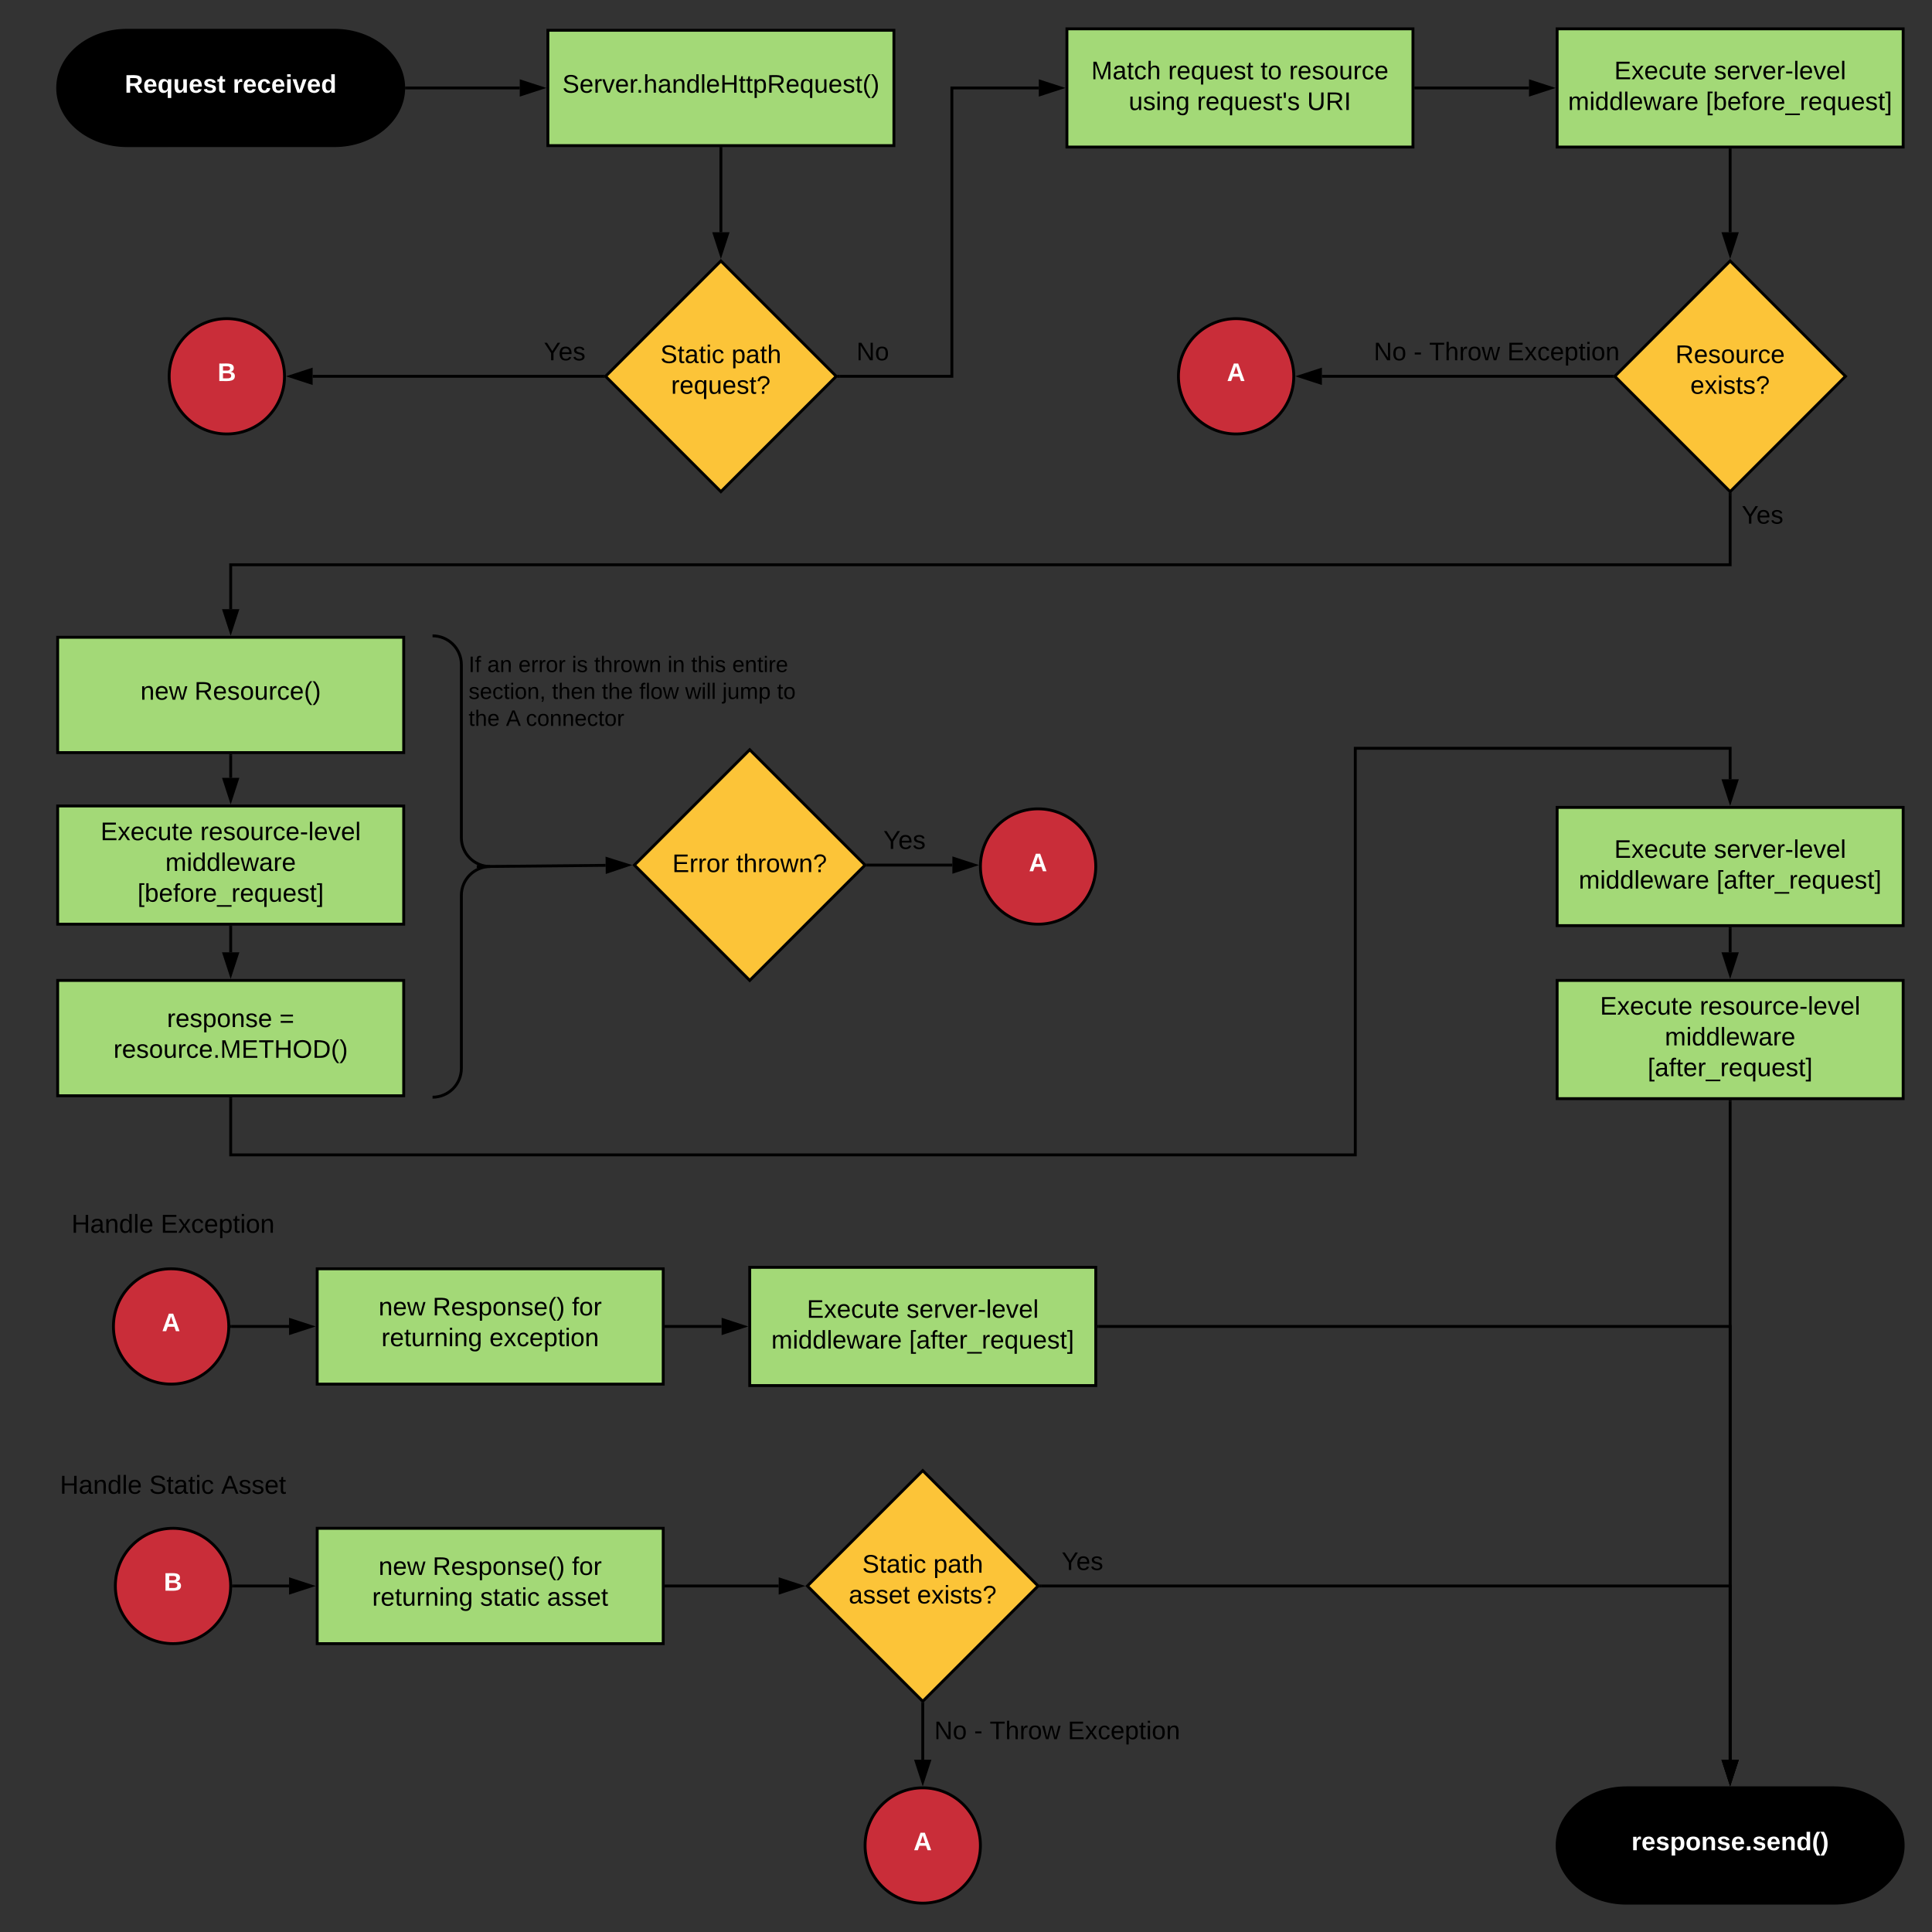 <svg xmlns="http://www.w3.org/2000/svg" xmlns:xlink="http://www.w3.org/1999/xlink" xmlns:lucid="lucid" width="1340" height="1340"><rect width="100%" height="100%" fill="#333333" stroke="none"/><g transform="translate(0 -19)" lucid:page-tab-id="0_0"><path d="M158.67 939c0 22.1-17.9 40-40 40s-40-17.9-40-40 17.9-40 40-40 40 17.9 40 40z" stroke="#000" stroke-width="2" fill="#c92d39"/><use xlink:href="#a" transform="matrix(1,0,0,1,83.667,904) translate(28.605 38.285)"/><path d="M220 899h240v80H220z" stroke="#000" stroke-width="2" fill="#a3d977"/><use xlink:href="#b" transform="matrix(1,0,0,1,225,904) translate(37.593 27.347)"/><use xlink:href="#c" transform="matrix(1,0,0,1,225,904) translate(75.074 27.347)"/><use xlink:href="#d" transform="matrix(1,0,0,1,225,904) translate(171.716 27.347)"/><use xlink:href="#e" transform="matrix(1,0,0,1,225,904) translate(39.543 48.681)"/><use xlink:href="#f" transform="matrix(1,0,0,1,225,904) translate(114.457 48.681)"/><path d="M520 898h240v82H520z" stroke="#000" stroke-width="2" fill="#a3d977"/><use xlink:href="#g" transform="matrix(1,0,0,1,525,903) translate(34.63 29.972)"/><use xlink:href="#h" transform="matrix(1,0,0,1,525,903) translate(103.765 29.972)"/><use xlink:href="#i" transform="matrix(1,0,0,1,525,903) translate(9.988 51.306)"/><use xlink:href="#j" transform="matrix(1,0,0,1,525,903) translate(105.543 51.306)"/><path d="M1272 1259c26.5 0 48 17.9 48 40s-21.5 40-48 40h-144c-26.5 0-48-17.9-48-40s21.5-40 48-40z" stroke="#000" stroke-width="2"/><use xlink:href="#k" transform="matrix(1,0,0,1,1085,1264) translate(46.531 38.285)"/><path d="M232 40c26.5 0 48 17.9 48 40s-21.5 40-48 40H88c-26.5 0-48-17.9-48-40s21.5-40 48-40z" stroke="#000" stroke-width="2"/><use xlink:href="#l" transform="matrix(1,0,0,1,45,45) translate(41.543 38.285)"/><use xlink:href="#m" transform="matrix(1,0,0,1,45,45) translate(116.407 38.285)"/><path d="M380 40h240v80H380z" stroke="#000" stroke-width="2" fill="#a3d977"/><use xlink:href="#n" transform="matrix(1,0,0,1,385,45) translate(5.049 38.285)"/><path d="M500 200l80 80-80 80-80-80z" stroke="#000" stroke-width="2" fill="#fcc438"/><use xlink:href="#o" transform="matrix(1,0,0,1,425,205) translate(33.054 65.785)"/><use xlink:href="#p" transform="matrix(1,0,0,1,425,205) translate(82.388 65.785)"/><use xlink:href="#q" transform="matrix(1,0,0,1,425,205) translate(40.462 87.118)"/><path d="M160 1119c0 22.1-17.9 40-40 40s-40-17.9-40-40 17.9-40 40-40 40 17.9 40 40z" stroke="#000" stroke-width="2" fill="#c92d39"/><use xlink:href="#r" transform="matrix(1,0,0,1,85,1084) translate(28.605 38.285)"/><path d="M220 1079h240v80H220z" stroke="#000" stroke-width="2" fill="#a3d977"/><use xlink:href="#b" transform="matrix(1,0,0,1,225,1084) translate(37.593 27.347)"/><use xlink:href="#c" transform="matrix(1,0,0,1,225,1084) translate(75.074 27.347)"/><use xlink:href="#d" transform="matrix(1,0,0,1,225,1084) translate(171.716 27.347)"/><use xlink:href="#e" transform="matrix(1,0,0,1,225,1084) translate(33.123 48.681)"/><use xlink:href="#s" transform="matrix(1,0,0,1,225,1084) translate(108.037 48.681)"/><use xlink:href="#t" transform="matrix(1,0,0,1,225,1084) translate(154.407 48.681)"/><path d="M197.33 280c0 22.1-17.9 40-40 40s-40-17.9-40-40 17.9-40 40-40 40 17.9 40 40z" stroke="#000" stroke-width="2" fill="#c92d39"/><use xlink:href="#r" transform="matrix(1,0,0,1,122.333,245) translate(28.605 38.285)"/><path d="M640 1039l80 80-80 80-80-80z" stroke="#000" stroke-width="2" fill="#fcc438"/><use xlink:href="#o" transform="matrix(1,0,0,1,565,1044) translate(33.054 65.785)"/><use xlink:href="#p" transform="matrix(1,0,0,1,565,1044) translate(82.388 65.785)"/><use xlink:href="#u" transform="matrix(1,0,0,1,565,1044) translate(23.672 87.118)"/><use xlink:href="#v" transform="matrix(1,0,0,1,565,1044) translate(71.079 87.118)"/><path d="M162 1119h38.5" stroke="#000" stroke-width="2" fill="none"/><path d="M162.03 1120h-1.1l.07-1-.03-1h1.06z"/><path d="M215.76 1119l-14.26 4.64v-9.28z" stroke="#000" stroke-width="2"/><path d="M462 1119h78.08" stroke="#000" stroke-width="2" fill="none"/><path d="M462.03 1120H461v-2h1.03z"/><path d="M555.35 1119l-14.27 4.64v-9.28z" stroke="#000" stroke-width="2"/><path d="M160.67 939h39.83" stroke="#000" stroke-width="2" fill="none"/><path d="M160.7 940h-1.1l.07-1-.04-1h1.06z"/><path d="M215.76 939l-14.26 4.64v-9.28z" stroke="#000" stroke-width="2"/><path d="M462 939h38.5" stroke="#000" stroke-width="2" fill="none"/><path d="M462.03 940H461v-2h1.03z"/><path d="M515.76 939l-14.26 4.64v-9.28z" stroke="#000" stroke-width="2"/><path d="M417.6 280H216.83" stroke="#000" stroke-width="2" fill="none"/><path d="M418.6 280l1 1h-2.04v-2h2.03z"/><path d="M201.57 280l14.27-4.64v9.28z" stroke="#000" stroke-width="2"/><use xlink:href="#w" transform="matrix(1,0,0,1,377.18,254.667) translate(0 14.222)"/><path d="M500 122v58.08" stroke="#000" stroke-width="2" fill="none"/><path d="M501 122.03h-2V121h2z"/><path d="M500 195.35l-4.64-14.27h9.28z" stroke="#000" stroke-width="2"/><path d="M282 80h78.5" stroke="#000" stroke-width="2" fill="none"/><path d="M282.03 81h-1.08l.05-.98v-.33l-.04-.7h1.07z"/><path d="M375.76 80l-14.26 4.64v-9.28z" stroke="#000" stroke-width="2"/><path d="M680 1299c0 22.1-17.9 40-40 40s-40-17.9-40-40 17.9-40 40-40 40 17.9 40 40z" stroke="#000" stroke-width="2" fill="#c92d39"/><use xlink:href="#a" transform="matrix(1,0,0,1,605,1264) translate(28.605 38.285)"/><path d="M640 1201.4v38.1" stroke="#000" stroke-width="2" fill="none"/><path d="M641 1201.44h-2v-2.03l1 1 1-1z"/><path d="M640 1254.76l-4.64-14.26h9.28z" stroke="#000" stroke-width="2"/><use xlink:href="#x" transform="matrix(1,0,0,1,648,1211.037) translate(0 14.222)"/><use xlink:href="#y" transform="matrix(1,0,0,1,648,1211.037) translate(27.605 14.222)"/><use xlink:href="#z" transform="matrix(1,0,0,1,648,1211.037) translate(38.42 14.222)"/><use xlink:href="#A" transform="matrix(1,0,0,1,648,1211.037) translate(92.593 14.222)"/><path d="M740 39h240v82H740z" stroke="#000" stroke-width="2" fill="#a3d977"/><use xlink:href="#B" transform="matrix(1,0,0,1,745,44) translate(11.889 29.972)"/><use xlink:href="#C" transform="matrix(1,0,0,1,745,44) translate(65.173 29.972)"/><use xlink:href="#D" transform="matrix(1,0,0,1,745,44) translate(129.321 29.972)"/><use xlink:href="#E" transform="matrix(1,0,0,1,745,44) translate(149.074 29.972)"/><use xlink:href="#F" transform="matrix(1,0,0,1,745,44) translate(37.864 51.306)"/><use xlink:href="#G" transform="matrix(1,0,0,1,745,44) translate(85.222 51.306)"/><use xlink:href="#H" transform="matrix(1,0,0,1,745,44) translate(161.617 51.306)"/><path d="M582.4 280h77.8V80h60.3" stroke="#000" stroke-width="2" fill="none"/><path d="M582.44 281h-2.03l1-1-1-1h2.04z"/><path d="M735.76 80l-14.26 4.64v-9.28z" stroke="#000" stroke-width="2"/><use xlink:href="#I" transform="matrix(1,0,0,1,594.041,254.667) translate(0 14.222)"/><path d="M1080 39h240v82h-240z" stroke="#000" stroke-width="2" fill="#a3d977"/><use xlink:href="#g" transform="matrix(1,0,0,1,1085,44) translate(34.63 29.972)"/><use xlink:href="#h" transform="matrix(1,0,0,1,1085,44) translate(103.765 29.972)"/><use xlink:href="#i" transform="matrix(1,0,0,1,1085,44) translate(2.58 51.306)"/><use xlink:href="#J" transform="matrix(1,0,0,1,1085,44) translate(98.136 51.306)"/><path d="M982 80h78.5" stroke="#000" stroke-width="2" fill="none"/><path d="M982.03 81H981v-2h1.03z"/><path d="M1075.76 80l-14.26 4.64v-9.28z" stroke="#000" stroke-width="2"/><path d="M1200 200l80 80-80 80-80-80z" stroke="#000" stroke-width="2" fill="#fcc438"/><use xlink:href="#K" transform="matrix(1,0,0,1,1125,205) translate(37.03 65.785)"/><use xlink:href="#v" transform="matrix(1,0,0,1,1125,205) translate(47.375 87.118)"/><path d="M1200 123v57.08" stroke="#000" stroke-width="2" fill="none"/><path d="M1201 123.03h-2V122h2z"/><path d="M1200 195.35l-4.64-14.27h9.28z" stroke="#000" stroke-width="2"/><path d="M897.33 280c0 22.1-17.9 40-40 40s-40-17.9-40-40 17.9-40 40-40 40 17.9 40 40z" stroke="#000" stroke-width="2" fill="#c92d39"/><use xlink:href="#a" transform="matrix(1,0,0,1,822.333,245) translate(28.605 38.285)"/><path d="M1117.6 280H916.83" stroke="#000" stroke-width="2" fill="none"/><path d="M1118.6 280l1 1h-2.04v-2h2.03z"/><path d="M901.57 280l14.27-4.64v9.28z" stroke="#000" stroke-width="2"/><use xlink:href="#x" transform="matrix(1,0,0,1,952.838,254.667) translate(0 14.222)"/><use xlink:href="#y" transform="matrix(1,0,0,1,952.838,254.667) translate(27.605 14.222)"/><use xlink:href="#z" transform="matrix(1,0,0,1,952.838,254.667) translate(38.42 14.222)"/><use xlink:href="#A" transform="matrix(1,0,0,1,952.838,254.667) translate(92.593 14.222)"/><path d="M40 461h240v80H40z" stroke="#000" stroke-width="2" fill="#a3d977"/><use xlink:href="#b" transform="matrix(1,0,0,1,45,466) translate(52.407 38.285)"/><use xlink:href="#L" transform="matrix(1,0,0,1,45,466) translate(89.889 38.285)"/><path d="M1200 362.4v48.3H160v30.8" stroke="#000" stroke-width="2" fill="none"/><path d="M1201 362.44h-2v-2.03l1 1 1-1z"/><path d="M160 456.76l-4.64-14.26h9.28z" stroke="#000" stroke-width="2"/><use xlink:href="#w" transform="matrix(1,0,0,1,1208,367.959) translate(0 14.222)"/><path d="M40 578h240v82H40z" stroke="#000" stroke-width="2" fill="#a3d977"/><use xlink:href="#g" transform="matrix(1,0,0,1,45,583) translate(24.753 18.722)"/><use xlink:href="#M" transform="matrix(1,0,0,1,45,583) translate(93.889 18.722)"/><use xlink:href="#N" transform="matrix(1,0,0,1,45,583) translate(69.691 40.056)"/><use xlink:href="#O" transform="matrix(1,0,0,1,45,583) translate(50.358 61.389)"/><path d="M160 543v15.5" stroke="#000" stroke-width="2" fill="none"/><path d="M161 543.03h-2V542h2z"/><path d="M160 573.76l-4.64-14.26h9.28z" stroke="#000" stroke-width="2"/><path d="M40 699h240v80H40z" stroke="#000" stroke-width="2" fill="#a3d977"/><use xlink:href="#P" transform="matrix(1,0,0,1,45,704) translate(70.827 27.347)"/><use xlink:href="#Q" transform="matrix(1,0,0,1,45,704) translate(148.802 27.347)"/><use xlink:href="#R" transform="matrix(1,0,0,1,45,704) translate(33.716 48.681)"/><path d="M160 662v17.5" stroke="#000" stroke-width="2" fill="none"/><path d="M161 662.03h-2V661h2z"/><path d="M160 694.76l-4.64-14.26h9.28z" stroke="#000" stroke-width="2"/><path d="M300 460h80v320h-80z" fill="none"/><path d="M300 780c11.05 0 20-8.95 20-20V640c0-11.05 8.95-20 20-20-11.05 0-20-8.95-20-20V480c0-11.05-8.95-20-20-20" stroke="#000" stroke-width="2" fill="none"/><path d="M1080 579h240v82h-240z" stroke="#000" stroke-width="2" fill="#a3d977"/><g><use xlink:href="#g" transform="matrix(1,0,0,1,1085,584) translate(34.63 29.972)"/><use xlink:href="#h" transform="matrix(1,0,0,1,1085,584) translate(103.765 29.972)"/><use xlink:href="#i" transform="matrix(1,0,0,1,1085,584) translate(9.988 51.306)"/><use xlink:href="#j" transform="matrix(1,0,0,1,1085,584) translate(105.543 51.306)"/></g><path d="M1080 699h240v82h-240z" stroke="#000" stroke-width="2" fill="#a3d977"/><g><use xlink:href="#g" transform="matrix(1,0,0,1,1085,704) translate(24.753 18.722)"/><use xlink:href="#M" transform="matrix(1,0,0,1,1085,704) translate(93.889 18.722)"/><use xlink:href="#N" transform="matrix(1,0,0,1,1085,704) translate(69.691 40.056)"/><use xlink:href="#S" transform="matrix(1,0,0,1,1085,704) translate(57.765 61.389)"/></g><path d="M1200 783v456.5" stroke="#000" stroke-width="2" fill="none"/><path d="M1201 783.03h-2V782h2z"/><path d="M1200 1254.76l-4.64-14.26h9.28z" stroke="#000" stroke-width="2"/><path d="M762 939h438v300.5" stroke="#000" stroke-width="2" fill="none"/><path d="M762.03 940H761v-2h1.03z"/><path d="M1200 1254.76l-4.64-14.26h9.28z" stroke="#000" stroke-width="2"/><path d="M722.4 1119H1200v120.5" stroke="#000" stroke-width="2" fill="none"/><path d="M722.44 1120h-2.03l1-1-1-1h2.04z"/><path d="M1200 1254.76l-4.64-14.26h9.28z" stroke="#000" stroke-width="2"/><g><use xlink:href="#w" transform="matrix(1,0,0,1,736.282,1093.667) translate(0 14.222)"/></g><path d="M160 781v39h780V538h260v21.5" stroke="#000" stroke-width="2" fill="none"/><path d="M161 781.03h-2V780h2z"/><path d="M1200 574.76l-4.64-14.26h9.28z" stroke="#000" stroke-width="2"/><path d="M520 539l80 80-80 80-80-80z" stroke="#000" stroke-width="2" fill="#fcc438"/><g><use xlink:href="#T" transform="matrix(1,0,0,1,445,544) translate(21.301 79.847)"/><use xlink:href="#U" transform="matrix(1,0,0,1,445,544) translate(65.598 79.847)"/></g><path d="M334.67 620l85.4-.82M334.7 620l-4.03.03" stroke="#000" stroke-width="2" fill="none"/><path d="M435.35 619.03l-14.22 4.77-.1-9.27z" stroke="#000" stroke-width="2"/><path d="M760 620c0 22.1-17.9 40-40 40s-40-17.9-40-40 17.9-40 40-40 40 17.9 40 40z" stroke="#000" stroke-width="2" fill="#c92d39"/><g><use xlink:href="#a" transform="matrix(1,0,0,1,685,585) translate(28.605 38.285)"/></g><path d="M602.4 619h58.16" stroke="#000" stroke-width="2" fill="none"/><path d="M602.44 620h-2.03l1-1-1-1h2.04z"/><path d="M675.82 619l-14.26 4.64v-9.28z" stroke="#000" stroke-width="2"/><g><use xlink:href="#V" transform="matrix(1,0,0,1,612.671,593.4) translate(0 14.4)"/></g><path d="M320 463.6h240v74.8H320z" stroke="#000" stroke-opacity="0" stroke-width="2" fill="#fff" fill-opacity="0"/><g><use xlink:href="#W" transform="matrix(1,0,0,1,325,468.6) translate(0 16.507)"/><use xlink:href="#X" transform="matrix(1,0,0,1,325,468.6) translate(12.963 16.507)"/><use xlink:href="#Y" transform="matrix(1,0,0,1,325,468.6) translate(34.568 16.507)"/><use xlink:href="#Z" transform="matrix(1,0,0,1,325,468.6) translate(71.599 16.507)"/><use xlink:href="#aa" transform="matrix(1,0,0,1,325,468.6) translate(87.111 16.507)"/><use xlink:href="#ab" transform="matrix(1,0,0,1,325,468.6) translate(138.012 16.507)"/><use xlink:href="#ac" transform="matrix(1,0,0,1,325,468.6) translate(154.389 16.507)"/><use xlink:href="#ad" transform="matrix(1,0,0,1,325,468.6) translate(182.864 16.507)"/><use xlink:href="#ae" transform="matrix(1,0,0,1,325,468.6) translate(0 35.174)"/><use xlink:href="#af" transform="matrix(1,0,0,1,325,468.6) translate(57.858 35.174)"/><use xlink:href="#ag" transform="matrix(1,0,0,1,325,468.6) translate(92.426 35.174)"/><use xlink:href="#ah" transform="matrix(1,0,0,1,325,468.6) translate(118.352 35.174)"/><use xlink:href="#ai" transform="matrix(1,0,0,1,325,468.6) translate(150.241 35.174)"/><use xlink:href="#aj" transform="matrix(1,0,0,1,325,468.6) translate(175.994 35.174)"/><use xlink:href="#ak" transform="matrix(1,0,0,1,325,468.6) translate(213.932 35.174)"/><use xlink:href="#ag" transform="matrix(1,0,0,1,325,468.6) translate(0 53.84)"/><use xlink:href="#al" transform="matrix(1,0,0,1,325,468.6) translate(25.926 53.84)"/><use xlink:href="#am" transform="matrix(1,0,0,1,325,468.6) translate(39.753 53.84)"/></g><path d="M1200 663v16.5" stroke="#000" stroke-width="2" fill="none"/><path d="M1201 663.03h-2V662h2z"/><path d="M1200 694.76l-4.64-14.26h9.28z" stroke="#000" stroke-width="2"/><path d="M20 839h200v60H20z" stroke="#000" stroke-opacity="0" stroke-width="2" fill="#fff" fill-opacity="0"/><g><use xlink:href="#an" transform="matrix(1,0,0,1,25,844) translate(24.575 30.025)"/><use xlink:href="#ao" transform="matrix(1,0,0,1,25,844) translate(86.475 30.025)"/></g><path d="M20 1020h200v60H20z" stroke="#000" stroke-opacity="0" stroke-width="2" fill="#fff" fill-opacity="0"/><g><use xlink:href="#an" transform="matrix(1,0,0,1,25,1025) translate(16.575 30.025)"/><use xlink:href="#ap" transform="matrix(1,0,0,1,25,1025) translate(78.475 30.025)"/><use xlink:href="#aq" transform="matrix(1,0,0,1,25,1025) translate(128.425 30.025)"/></g><defs><path fill="#fff" d="M199 0l-22-63H83L61 0H9l90-248h61L250 0h-51zm-33-102l-36-108c-10 38-24 72-36 108h72" id="ar"/><use transform="matrix(0.049,0,0,0.049,0,0)" xlink:href="#ar" id="a"/><path d="M117-194c89-4 53 116 60 194h-32v-121c0-31-8-49-39-48C34-167 62-67 57 0H25l-1-190h30c1 10-1 24 2 32 11-22 29-35 61-36" id="as"/><path d="M100-194c63 0 86 42 84 106H49c0 40 14 67 53 68 26 1 43-12 49-29l28 8c-11 28-37 45-77 45C44 4 14-33 15-96c1-61 26-98 85-98zm52 81c6-60-76-77-97-28-3 7-6 17-6 28h103" id="at"/><path d="M206 0h-36l-40-164L89 0H53L-1-190h32L70-26l43-164h34l41 164 42-164h31" id="au"/><g id="b"><use transform="matrix(0.049,0,0,0.049,0,0)" xlink:href="#as"/><use transform="matrix(0.049,0,0,0.049,9.877,0)" xlink:href="#at"/><use transform="matrix(0.049,0,0,0.049,19.753,0)" xlink:href="#au"/></g><path d="M233-177c-1 41-23 64-60 70L243 0h-38l-65-103H63V0H30v-248c88 3 205-21 203 71zM63-129c60-2 137 13 137-47 0-61-80-42-137-45v92" id="av"/><path d="M135-143c-3-34-86-38-87 0 15 53 115 12 119 90S17 21 10-45l28-5c4 36 97 45 98 0-10-56-113-15-118-90-4-57 82-63 122-42 12 7 21 19 24 35" id="aw"/><path d="M115-194c55 1 70 41 70 98S169 2 115 4C84 4 66-9 55-30l1 105H24l-1-265h31l2 30c10-21 28-34 59-34zm-8 174c40 0 45-34 45-75s-6-73-45-74c-42 0-51 32-51 76 0 43 10 73 51 73" id="ax"/><path d="M100-194c62-1 85 37 85 99 1 63-27 99-86 99S16-35 15-95c0-66 28-99 85-99zM99-20c44 1 53-31 53-75 0-43-8-75-51-75s-53 32-53 75 10 74 51 75" id="ay"/><path d="M87 75C49 33 22-17 22-94c0-76 28-126 65-167h31c-38 41-64 92-64 168S80 34 118 75H87" id="az"/><path d="M33-261c38 41 65 92 65 168S71 34 33 75H2C39 34 66-17 66-93S39-220 2-261h31" id="aA"/><g id="c"><use transform="matrix(0.049,0,0,0.049,0,0)" xlink:href="#av"/><use transform="matrix(0.049,0,0,0.049,12.79,0)" xlink:href="#at"/><use transform="matrix(0.049,0,0,0.049,22.667,0)" xlink:href="#aw"/><use transform="matrix(0.049,0,0,0.049,31.556,0)" xlink:href="#ax"/><use transform="matrix(0.049,0,0,0.049,41.432,0)" xlink:href="#ay"/><use transform="matrix(0.049,0,0,0.049,51.309,0)" xlink:href="#as"/><use transform="matrix(0.049,0,0,0.049,61.185,0)" xlink:href="#aw"/><use transform="matrix(0.049,0,0,0.049,70.074,0)" xlink:href="#at"/><use transform="matrix(0.049,0,0,0.049,79.951,0)" xlink:href="#az"/><use transform="matrix(0.049,0,0,0.049,85.827,0)" xlink:href="#aA"/></g><path d="M101-234c-31-9-42 10-38 44h38v23H63V0H32v-167H5v-23h27c-7-52 17-82 69-68v24" id="aB"/><path d="M114-163C36-179 61-72 57 0H25l-1-190h30c1 12-1 29 2 39 6-27 23-49 58-41v29" id="aC"/><g id="d"><use transform="matrix(0.049,0,0,0.049,0,0)" xlink:href="#aB"/><use transform="matrix(0.049,0,0,0.049,4.938,0)" xlink:href="#ay"/><use transform="matrix(0.049,0,0,0.049,14.815,0)" xlink:href="#aC"/></g><path d="M59-47c-2 24 18 29 38 22v24C64 9 27 4 27-40v-127H5v-23h24l9-43h21v43h35v23H59v120" id="aD"/><path d="M84 4C-5 8 30-112 23-190h32v120c0 31 7 50 39 49 72-2 45-101 50-169h31l1 190h-30c-1-10 1-25-2-33-11 22-28 36-60 37" id="aE"/><path d="M24-231v-30h32v30H24zM24 0v-190h32V0H24" id="aF"/><path d="M177-190C167-65 218 103 67 71c-23-6-38-20-44-43l32-5c15 47 100 32 89-28v-30C133-14 115 1 83 1 29 1 15-40 15-95c0-56 16-97 71-98 29-1 48 16 59 35 1-10 0-23 2-32h30zM94-22c36 0 50-32 50-73 0-42-14-75-50-75-39 0-46 34-46 75s6 73 46 73" id="aG"/><g id="e"><use transform="matrix(0.049,0,0,0.049,0,0)" xlink:href="#aC"/><use transform="matrix(0.049,0,0,0.049,5.877,0)" xlink:href="#at"/><use transform="matrix(0.049,0,0,0.049,15.753,0)" xlink:href="#aD"/><use transform="matrix(0.049,0,0,0.049,20.691,0)" xlink:href="#aE"/><use transform="matrix(0.049,0,0,0.049,30.568,0)" xlink:href="#aC"/><use transform="matrix(0.049,0,0,0.049,36.444,0)" xlink:href="#as"/><use transform="matrix(0.049,0,0,0.049,46.321,0)" xlink:href="#aF"/><use transform="matrix(0.049,0,0,0.049,50.222,0)" xlink:href="#as"/><use transform="matrix(0.049,0,0,0.049,60.099,0)" xlink:href="#aG"/></g><path d="M141 0L90-78 38 0H4l68-98-65-92h35l48 74 47-74h35l-64 92 68 98h-35" id="aH"/><path d="M96-169c-40 0-48 33-48 73s9 75 48 75c24 0 41-14 43-38l32 2c-6 37-31 61-74 61-59 0-76-41-82-99-10-93 101-131 147-64 4 7 5 14 7 22l-32 3c-4-21-16-35-41-35" id="aI"/><g id="f"><use transform="matrix(0.049,0,0,0.049,0,0)" xlink:href="#at"/><use transform="matrix(0.049,0,0,0.049,9.877,0)" xlink:href="#aH"/><use transform="matrix(0.049,0,0,0.049,18.765,0)" xlink:href="#aI"/><use transform="matrix(0.049,0,0,0.049,27.654,0)" xlink:href="#at"/><use transform="matrix(0.049,0,0,0.049,37.531,0)" xlink:href="#ax"/><use transform="matrix(0.049,0,0,0.049,47.407,0)" xlink:href="#aD"/><use transform="matrix(0.049,0,0,0.049,52.346,0)" xlink:href="#aF"/><use transform="matrix(0.049,0,0,0.049,56.247,0)" xlink:href="#ay"/><use transform="matrix(0.049,0,0,0.049,66.123,0)" xlink:href="#as"/></g><path d="M30 0v-248h187v28H63v79h144v27H63v87h162V0H30" id="aJ"/><g id="g"><use transform="matrix(0.049,0,0,0.049,0,0)" xlink:href="#aJ"/><use transform="matrix(0.049,0,0,0.049,11.852,0)" xlink:href="#aH"/><use transform="matrix(0.049,0,0,0.049,20.741,0)" xlink:href="#at"/><use transform="matrix(0.049,0,0,0.049,30.617,0)" xlink:href="#aI"/><use transform="matrix(0.049,0,0,0.049,39.506,0)" xlink:href="#aE"/><use transform="matrix(0.049,0,0,0.049,49.383,0)" xlink:href="#aD"/><use transform="matrix(0.049,0,0,0.049,54.321,0)" xlink:href="#at"/></g><path d="M108 0H70L1-190h34L89-25l56-165h34" id="aK"/><path d="M16-82v-28h88v28H16" id="aL"/><path d="M24 0v-261h32V0H24" id="aM"/><g id="h"><use transform="matrix(0.049,0,0,0.049,0,0)" xlink:href="#aw"/><use transform="matrix(0.049,0,0,0.049,8.889,0)" xlink:href="#at"/><use transform="matrix(0.049,0,0,0.049,18.765,0)" xlink:href="#aC"/><use transform="matrix(0.049,0,0,0.049,24.642,0)" xlink:href="#aK"/><use transform="matrix(0.049,0,0,0.049,33.531,0)" xlink:href="#at"/><use transform="matrix(0.049,0,0,0.049,43.407,0)" xlink:href="#aC"/><use transform="matrix(0.049,0,0,0.049,49.284,0)" xlink:href="#aL"/><use transform="matrix(0.049,0,0,0.049,55.16,0)" xlink:href="#aM"/><use transform="matrix(0.049,0,0,0.049,59.062,0)" xlink:href="#at"/><use transform="matrix(0.049,0,0,0.049,68.938,0)" xlink:href="#aK"/><use transform="matrix(0.049,0,0,0.049,77.827,0)" xlink:href="#at"/><use transform="matrix(0.049,0,0,0.049,87.704,0)" xlink:href="#aM"/></g><path d="M210-169c-67 3-38 105-44 169h-31v-121c0-29-5-50-35-48C34-165 62-65 56 0H25l-1-190h30c1 10-1 24 2 32 10-44 99-50 107 0 11-21 27-35 58-36 85-2 47 119 55 194h-31v-121c0-29-5-49-35-48" id="aN"/><path d="M85-194c31 0 48 13 60 33l-1-100h32l1 261h-30c-2-10 0-23-3-31C134-8 116 4 85 4 32 4 16-35 15-94c0-66 23-100 70-100zm9 24c-40 0-46 34-46 75 0 40 6 74 45 74 42 0 51-32 51-76 0-42-9-74-50-73" id="aO"/><path d="M141-36C126-15 110 5 73 4 37 3 15-17 15-53c-1-64 63-63 125-63 3-35-9-54-41-54-24 1-41 7-42 31l-33-3c5-37 33-52 76-52 45 0 72 20 72 64v82c-1 20 7 32 28 27v20c-31 9-61-2-59-35zM48-53c0 20 12 33 32 33 41-3 63-29 60-74-43 2-92-5-92 41" id="aP"/><g id="i"><use transform="matrix(0.049,0,0,0.049,0,0)" xlink:href="#aN"/><use transform="matrix(0.049,0,0,0.049,14.765,0)" xlink:href="#aF"/><use transform="matrix(0.049,0,0,0.049,18.667,0)" xlink:href="#aO"/><use transform="matrix(0.049,0,0,0.049,28.543,0)" xlink:href="#aO"/><use transform="matrix(0.049,0,0,0.049,38.42,0)" xlink:href="#aM"/><use transform="matrix(0.049,0,0,0.049,42.321,0)" xlink:href="#at"/><use transform="matrix(0.049,0,0,0.049,52.198,0)" xlink:href="#au"/><use transform="matrix(0.049,0,0,0.049,64.988,0)" xlink:href="#aP"/><use transform="matrix(0.049,0,0,0.049,74.864,0)" xlink:href="#aC"/><use transform="matrix(0.049,0,0,0.049,80.741,0)" xlink:href="#at"/></g><path d="M26 75v-336h71v23H56V52h41v23H26" id="aQ"/><path d="M-5 72V49h209v23H-5" id="aR"/><path d="M145-31C134-9 116 4 85 4 32 4 16-35 15-94c0-59 17-99 70-100 32-1 48 14 60 33 0-11-1-24 2-32h30l-1 268h-32zM93-21c41 0 51-33 51-76s-8-73-50-73c-40 0-46 35-46 75s5 74 45 74" id="aS"/><path d="M3 75V52h41v-290H3v-23h71V75H3" id="aT"/><g id="j"><use transform="matrix(0.049,0,0,0.049,0,0)" xlink:href="#aQ"/><use transform="matrix(0.049,0,0,0.049,4.938,0)" xlink:href="#aP"/><use transform="matrix(0.049,0,0,0.049,14.815,0)" xlink:href="#aB"/><use transform="matrix(0.049,0,0,0.049,19.753,0)" xlink:href="#aD"/><use transform="matrix(0.049,0,0,0.049,24.691,0)" xlink:href="#at"/><use transform="matrix(0.049,0,0,0.049,34.568,0)" xlink:href="#aC"/><use transform="matrix(0.049,0,0,0.049,40.444,0)" xlink:href="#aR"/><use transform="matrix(0.049,0,0,0.049,50.321,0)" xlink:href="#aC"/><use transform="matrix(0.049,0,0,0.049,56.198,0)" xlink:href="#at"/><use transform="matrix(0.049,0,0,0.049,66.074,0)" xlink:href="#aS"/><use transform="matrix(0.049,0,0,0.049,75.951,0)" xlink:href="#aE"/><use transform="matrix(0.049,0,0,0.049,85.827,0)" xlink:href="#at"/><use transform="matrix(0.049,0,0,0.049,95.704,0)" xlink:href="#aw"/><use transform="matrix(0.049,0,0,0.049,104.593,0)" xlink:href="#aD"/><use transform="matrix(0.049,0,0,0.049,109.531,0)" xlink:href="#aT"/></g><path fill="#fff" d="M135-150c-39-12-60 13-60 57V0H25l-1-190h47c2 13-1 29 3 40 6-28 27-53 61-41v41" id="aU"/><path fill="#fff" d="M185-48c-13 30-37 53-82 52C43 2 14-33 14-96s30-98 90-98c62 0 83 45 84 108H66c0 31 8 55 39 56 18 0 30-7 34-22zm-45-69c5-46-57-63-70-21-2 6-4 13-4 21h74" id="aV"/><path fill="#fff" d="M137-138c1-29-70-34-71-4 15 46 118 7 119 86 1 83-164 76-172 9l43-7c4 19 20 25 44 25 33 8 57-30 24-41C81-84 22-81 20-136c-2-80 154-74 161-7" id="aW"/><path fill="#fff" d="M135-194c53 0 70 44 70 98 0 56-19 98-73 100-31 1-45-17-59-34 3 33 2 69 2 105H25l-1-265h48c2 10 0 23 3 31 11-24 29-35 60-35zM114-30c33 0 39-31 40-66 0-38-9-64-40-64-56 0-55 130 0 130" id="aX"/><path fill="#fff" d="M110-194c64 0 96 36 96 99 0 64-35 99-97 99-61 0-95-36-95-99 0-62 34-99 96-99zm-1 164c35 0 45-28 45-65 0-40-10-65-43-65-34 0-45 26-45 65 0 36 10 65 43 65" id="aY"/><path fill="#fff" d="M135-194c87-1 58 113 63 194h-50c-7-57 23-157-34-157-59 0-34 97-39 157H25l-1-190h47c2 12-1 28 3 38 12-26 28-41 61-42" id="aZ"/><path fill="#fff" d="M24 0v-54h51V0H24" id="ba"/><path fill="#fff" d="M88-194c31-1 46 15 58 34l-1-101h50l1 261h-48c-2-10 0-23-3-31C134-8 116 4 84 4 32 4 16-41 15-95c0-56 19-97 73-99zm17 164c33 0 40-30 41-66 1-37-9-64-41-64s-38 30-39 65c0 43 13 65 39 65" id="bb"/><path fill="#fff" d="M67-93c0 74 22 123 53 168H70C40 30 18-18 18-93s22-123 52-168h50c-32 44-53 94-53 168" id="bc"/><path fill="#fff" d="M102-93c0 74-22 123-52 168H0C30 29 54-18 53-93c0-74-22-123-53-168h50c30 45 52 94 52 168" id="bd"/><g id="k"><use transform="matrix(0.049,0,0,0.049,0,0)" xlink:href="#aU"/><use transform="matrix(0.049,0,0,0.049,6.914,0)" xlink:href="#aV"/><use transform="matrix(0.049,0,0,0.049,16.79,0)" xlink:href="#aW"/><use transform="matrix(0.049,0,0,0.049,26.667,0)" xlink:href="#aX"/><use transform="matrix(0.049,0,0,0.049,37.481,0)" xlink:href="#aY"/><use transform="matrix(0.049,0,0,0.049,48.296,0)" xlink:href="#aZ"/><use transform="matrix(0.049,0,0,0.049,59.111,0)" xlink:href="#aW"/><use transform="matrix(0.049,0,0,0.049,68.988,0)" xlink:href="#aV"/><use transform="matrix(0.049,0,0,0.049,78.864,0)" xlink:href="#ba"/><use transform="matrix(0.049,0,0,0.049,83.802,0)" xlink:href="#aW"/><use transform="matrix(0.049,0,0,0.049,93.679,0)" xlink:href="#aV"/><use transform="matrix(0.049,0,0,0.049,103.556,0)" xlink:href="#aZ"/><use transform="matrix(0.049,0,0,0.049,114.37,0)" xlink:href="#bb"/><use transform="matrix(0.049,0,0,0.049,125.185,0)" xlink:href="#bc"/><use transform="matrix(0.049,0,0,0.049,131.062,0)" xlink:href="#bd"/></g><path fill="#fff" d="M240-174c0 40-23 61-54 70L253 0h-59l-57-94H76V0H24v-248c93 4 217-23 216 74zM76-134c48-2 112 12 112-38 0-48-66-32-112-35v73" id="be"/><path fill="#fff" d="M84 4C32 4 15-41 15-95c0-55 18-99 73-99 29 0 47 12 58 34l2-30h48l-1 265h-49V-32C136-9 114 4 84 4zm21-34c32 0 41-29 41-66 0-36-9-64-40-64-33 0-39 30-40 65 0 43 13 65 39 65" id="bf"/><path fill="#fff" d="M85 4C-2 5 27-109 22-190h50c7 57-23 150 33 157 60-5 35-97 40-157h50l1 190h-47c-2-12 1-28-3-38-12 25-28 42-61 42" id="bg"/><path fill="#fff" d="M115-3C79 11 28 4 28-45v-112H4v-33h27l15-45h31v45h36v33H77v99c-1 23 16 31 38 25v30" id="bh"/><g id="l"><use transform="matrix(0.049,0,0,0.049,0,0)" xlink:href="#be"/><use transform="matrix(0.049,0,0,0.049,12.79,0)" xlink:href="#aV"/><use transform="matrix(0.049,0,0,0.049,22.667,0)" xlink:href="#bf"/><use transform="matrix(0.049,0,0,0.049,33.481,0)" xlink:href="#bg"/><use transform="matrix(0.049,0,0,0.049,44.296,0)" xlink:href="#aV"/><use transform="matrix(0.049,0,0,0.049,54.173,0)" xlink:href="#aW"/><use transform="matrix(0.049,0,0,0.049,64.049,0)" xlink:href="#bh"/></g><path fill="#fff" d="M190-63c-7 42-38 67-86 67-59 0-84-38-90-98-12-110 154-137 174-36l-49 2c-2-19-15-32-35-32-30 0-35 28-38 64-6 74 65 87 74 30" id="bi"/><path fill="#fff" d="M25-224v-37h50v37H25zM25 0v-190h50V0H25" id="bj"/><path fill="#fff" d="M128 0H69L1-190h53L99-40l48-150h52" id="bk"/><g id="m"><use transform="matrix(0.049,0,0,0.049,0,0)" xlink:href="#aU"/><use transform="matrix(0.049,0,0,0.049,6.914,0)" xlink:href="#aV"/><use transform="matrix(0.049,0,0,0.049,16.79,0)" xlink:href="#bi"/><use transform="matrix(0.049,0,0,0.049,26.667,0)" xlink:href="#aV"/><use transform="matrix(0.049,0,0,0.049,36.543,0)" xlink:href="#bj"/><use transform="matrix(0.049,0,0,0.049,41.481,0)" xlink:href="#bk"/><use transform="matrix(0.049,0,0,0.049,51.358,0)" xlink:href="#aV"/><use transform="matrix(0.049,0,0,0.049,61.235,0)" xlink:href="#bb"/></g><path d="M185-189c-5-48-123-54-124 2 14 75 158 14 163 119 3 78-121 87-175 55-17-10-28-26-33-46l33-7c5 56 141 63 141-1 0-78-155-14-162-118-5-82 145-84 179-34 5 7 8 16 11 25" id="bl"/><path d="M33 0v-38h34V0H33" id="bm"/><path d="M106-169C34-169 62-67 57 0H25v-261h32l-1 103c12-21 28-36 61-36 89 0 53 116 60 194h-32v-121c2-32-8-49-39-48" id="bn"/><path d="M197 0v-115H63V0H30v-248h33v105h134v-105h34V0h-34" id="bo"/><g id="n"><use transform="matrix(0.049,0,0,0.049,0,0)" xlink:href="#bl"/><use transform="matrix(0.049,0,0,0.049,11.852,0)" xlink:href="#at"/><use transform="matrix(0.049,0,0,0.049,21.728,0)" xlink:href="#aC"/><use transform="matrix(0.049,0,0,0.049,27.605,0)" xlink:href="#aK"/><use transform="matrix(0.049,0,0,0.049,36.494,0)" xlink:href="#at"/><use transform="matrix(0.049,0,0,0.049,46.37,0)" xlink:href="#aC"/><use transform="matrix(0.049,0,0,0.049,51.259,0)" xlink:href="#bm"/><use transform="matrix(0.049,0,0,0.049,56.198,0)" xlink:href="#bn"/><use transform="matrix(0.049,0,0,0.049,66.074,0)" xlink:href="#aP"/><use transform="matrix(0.049,0,0,0.049,75.951,0)" xlink:href="#as"/><use transform="matrix(0.049,0,0,0.049,85.827,0)" xlink:href="#aO"/><use transform="matrix(0.049,0,0,0.049,95.704,0)" xlink:href="#aM"/><use transform="matrix(0.049,0,0,0.049,99.605,0)" xlink:href="#at"/><use transform="matrix(0.049,0,0,0.049,109.481,0)" xlink:href="#bo"/><use transform="matrix(0.049,0,0,0.049,122.272,0)" xlink:href="#aD"/><use transform="matrix(0.049,0,0,0.049,127.21,0)" xlink:href="#aD"/><use transform="matrix(0.049,0,0,0.049,132.148,0)" xlink:href="#ax"/><use transform="matrix(0.049,0,0,0.049,142.025,0)" xlink:href="#av"/><use transform="matrix(0.049,0,0,0.049,154.815,0)" xlink:href="#at"/><use transform="matrix(0.049,0,0,0.049,164.691,0)" xlink:href="#aS"/><use transform="matrix(0.049,0,0,0.049,174.568,0)" xlink:href="#aE"/><use transform="matrix(0.049,0,0,0.049,184.444,0)" xlink:href="#at"/><use transform="matrix(0.049,0,0,0.049,194.321,0)" xlink:href="#aw"/><use transform="matrix(0.049,0,0,0.049,203.21,0)" xlink:href="#aD"/><use transform="matrix(0.049,0,0,0.049,208.148,0)" xlink:href="#az"/><use transform="matrix(0.049,0,0,0.049,214.025,0)" xlink:href="#aA"/></g><g id="o"><use transform="matrix(0.049,0,0,0.049,0,0)" xlink:href="#bl"/><use transform="matrix(0.049,0,0,0.049,11.852,0)" xlink:href="#aD"/><use transform="matrix(0.049,0,0,0.049,16.79,0)" xlink:href="#aP"/><use transform="matrix(0.049,0,0,0.049,26.667,0)" xlink:href="#aD"/><use transform="matrix(0.049,0,0,0.049,31.605,0)" xlink:href="#aF"/><use transform="matrix(0.049,0,0,0.049,35.506,0)" xlink:href="#aI"/></g><g id="p"><use transform="matrix(0.049,0,0,0.049,0,0)" xlink:href="#ax"/><use transform="matrix(0.049,0,0,0.049,9.877,0)" xlink:href="#aP"/><use transform="matrix(0.049,0,0,0.049,19.753,0)" xlink:href="#aD"/><use transform="matrix(0.049,0,0,0.049,24.691,0)" xlink:href="#bn"/></g><path d="M103-251c84 0 111 97 45 133-19 10-37 24-39 52H78c0-63 77-55 77-114 0-30-21-42-52-43-32 0-53 17-56 46l-32-2c7-45 34-72 88-72zM77 0v-35h34V0H77" id="bp"/><g id="q"><use transform="matrix(0.049,0,0,0.049,0,0)" xlink:href="#aC"/><use transform="matrix(0.049,0,0,0.049,5.877,0)" xlink:href="#at"/><use transform="matrix(0.049,0,0,0.049,15.753,0)" xlink:href="#aS"/><use transform="matrix(0.049,0,0,0.049,25.63,0)" xlink:href="#aE"/><use transform="matrix(0.049,0,0,0.049,35.506,0)" xlink:href="#at"/><use transform="matrix(0.049,0,0,0.049,45.383,0)" xlink:href="#aw"/><use transform="matrix(0.049,0,0,0.049,54.272,0)" xlink:href="#aD"/><use transform="matrix(0.049,0,0,0.049,59.21,0)" xlink:href="#bp"/></g><path fill="#fff" d="M182-130c37 4 62 22 62 59C244 23 116-4 24 0v-248c84 5 203-23 205 63 0 31-19 50-47 55zM76-148c40-3 101 13 101-30 0-44-60-28-101-31v61zm0 110c48-3 116 14 116-37 0-48-69-32-116-35v72" id="bq"/><use transform="matrix(0.049,0,0,0.049,0,0)" xlink:href="#bq" id="r"/><g id="s"><use transform="matrix(0.049,0,0,0.049,0,0)" xlink:href="#aw"/><use transform="matrix(0.049,0,0,0.049,8.889,0)" xlink:href="#aD"/><use transform="matrix(0.049,0,0,0.049,13.827,0)" xlink:href="#aP"/><use transform="matrix(0.049,0,0,0.049,23.704,0)" xlink:href="#aD"/><use transform="matrix(0.049,0,0,0.049,28.642,0)" xlink:href="#aF"/><use transform="matrix(0.049,0,0,0.049,32.543,0)" xlink:href="#aI"/></g><g id="t"><use transform="matrix(0.049,0,0,0.049,0,0)" xlink:href="#aP"/><use transform="matrix(0.049,0,0,0.049,9.877,0)" xlink:href="#aw"/><use transform="matrix(0.049,0,0,0.049,18.765,0)" xlink:href="#aw"/><use transform="matrix(0.049,0,0,0.049,27.654,0)" xlink:href="#at"/><use transform="matrix(0.049,0,0,0.049,37.531,0)" xlink:href="#aD"/></g><g id="u"><use transform="matrix(0.049,0,0,0.049,0,0)" xlink:href="#aP"/><use transform="matrix(0.049,0,0,0.049,9.877,0)" xlink:href="#aw"/><use transform="matrix(0.049,0,0,0.049,18.765,0)" xlink:href="#aw"/><use transform="matrix(0.049,0,0,0.049,27.654,0)" xlink:href="#at"/><use transform="matrix(0.049,0,0,0.049,37.531,0)" xlink:href="#aD"/></g><g id="v"><use transform="matrix(0.049,0,0,0.049,0,0)" xlink:href="#at"/><use transform="matrix(0.049,0,0,0.049,9.877,0)" xlink:href="#aH"/><use transform="matrix(0.049,0,0,0.049,18.765,0)" xlink:href="#aF"/><use transform="matrix(0.049,0,0,0.049,22.667,0)" xlink:href="#aw"/><use transform="matrix(0.049,0,0,0.049,31.556,0)" xlink:href="#aD"/><use transform="matrix(0.049,0,0,0.049,36.494,0)" xlink:href="#aw"/><use transform="matrix(0.049,0,0,0.049,45.383,0)" xlink:href="#bp"/></g><path d="M137-103V0h-34v-103L8-248h37l75 118 75-118h37" id="br"/><g id="w"><use transform="matrix(0.049,0,0,0.049,0,0)" xlink:href="#br"/><use transform="matrix(0.049,0,0,0.049,10.222,0)" xlink:href="#at"/><use transform="matrix(0.049,0,0,0.049,20.099,0)" xlink:href="#aw"/></g><path d="M190 0L58-211 59 0H30v-248h39L202-35l-2-213h31V0h-41" id="bs"/><g id="x"><use transform="matrix(0.049,0,0,0.049,0,0)" xlink:href="#bs"/><use transform="matrix(0.049,0,0,0.049,12.79,0)" xlink:href="#ay"/></g><use transform="matrix(0.049,0,0,0.049,0,0)" xlink:href="#aL" id="y"/><path d="M127-220V0H93v-220H8v-28h204v28h-85" id="bt"/><g id="z"><use transform="matrix(0.049,0,0,0.049,0,0)" xlink:href="#bt"/><use transform="matrix(0.049,0,0,0.049,10.815,0)" xlink:href="#bn"/><use transform="matrix(0.049,0,0,0.049,20.691,0)" xlink:href="#aC"/><use transform="matrix(0.049,0,0,0.049,26.568,0)" xlink:href="#ay"/><use transform="matrix(0.049,0,0,0.049,36.444,0)" xlink:href="#au"/></g><g id="A"><use transform="matrix(0.049,0,0,0.049,0,0)" xlink:href="#aJ"/><use transform="matrix(0.049,0,0,0.049,11.852,0)" xlink:href="#aH"/><use transform="matrix(0.049,0,0,0.049,20.741,0)" xlink:href="#aI"/><use transform="matrix(0.049,0,0,0.049,29.63,0)" xlink:href="#at"/><use transform="matrix(0.049,0,0,0.049,39.506,0)" xlink:href="#ax"/><use transform="matrix(0.049,0,0,0.049,49.383,0)" xlink:href="#aD"/><use transform="matrix(0.049,0,0,0.049,54.321,0)" xlink:href="#aF"/><use transform="matrix(0.049,0,0,0.049,58.222,0)" xlink:href="#ay"/><use transform="matrix(0.049,0,0,0.049,68.099,0)" xlink:href="#as"/></g><path d="M240 0l2-218c-23 76-54 145-80 218h-23L58-218 59 0H30v-248h44l77 211c21-75 51-140 76-211h43V0h-30" id="bu"/><g id="B"><use transform="matrix(0.049,0,0,0.049,0,0)" xlink:href="#bu"/><use transform="matrix(0.049,0,0,0.049,14.765,0)" xlink:href="#aP"/><use transform="matrix(0.049,0,0,0.049,24.642,0)" xlink:href="#aD"/><use transform="matrix(0.049,0,0,0.049,29.58,0)" xlink:href="#aI"/><use transform="matrix(0.049,0,0,0.049,38.469,0)" xlink:href="#bn"/></g><g id="C"><use transform="matrix(0.049,0,0,0.049,0,0)" xlink:href="#aC"/><use transform="matrix(0.049,0,0,0.049,5.877,0)" xlink:href="#at"/><use transform="matrix(0.049,0,0,0.049,15.753,0)" xlink:href="#aS"/><use transform="matrix(0.049,0,0,0.049,25.63,0)" xlink:href="#aE"/><use transform="matrix(0.049,0,0,0.049,35.506,0)" xlink:href="#at"/><use transform="matrix(0.049,0,0,0.049,45.383,0)" xlink:href="#aw"/><use transform="matrix(0.049,0,0,0.049,54.272,0)" xlink:href="#aD"/></g><g id="D"><use transform="matrix(0.049,0,0,0.049,0,0)" xlink:href="#aD"/><use transform="matrix(0.049,0,0,0.049,4.938,0)" xlink:href="#ay"/></g><g id="E"><use transform="matrix(0.049,0,0,0.049,0,0)" xlink:href="#aC"/><use transform="matrix(0.049,0,0,0.049,5.877,0)" xlink:href="#at"/><use transform="matrix(0.049,0,0,0.049,15.753,0)" xlink:href="#aw"/><use transform="matrix(0.049,0,0,0.049,24.642,0)" xlink:href="#ay"/><use transform="matrix(0.049,0,0,0.049,34.519,0)" xlink:href="#aE"/><use transform="matrix(0.049,0,0,0.049,44.395,0)" xlink:href="#aC"/><use transform="matrix(0.049,0,0,0.049,50.272,0)" xlink:href="#aI"/><use transform="matrix(0.049,0,0,0.049,59.16,0)" xlink:href="#at"/></g><g id="F"><use transform="matrix(0.049,0,0,0.049,0,0)" xlink:href="#aE"/><use transform="matrix(0.049,0,0,0.049,9.877,0)" xlink:href="#aw"/><use transform="matrix(0.049,0,0,0.049,18.765,0)" xlink:href="#aF"/><use transform="matrix(0.049,0,0,0.049,22.667,0)" xlink:href="#as"/><use transform="matrix(0.049,0,0,0.049,32.543,0)" xlink:href="#aG"/></g><path d="M47-170H22l-4-78h33" id="bv"/><g id="G"><use transform="matrix(0.049,0,0,0.049,0,0)" xlink:href="#aC"/><use transform="matrix(0.049,0,0,0.049,5.877,0)" xlink:href="#at"/><use transform="matrix(0.049,0,0,0.049,15.753,0)" xlink:href="#aS"/><use transform="matrix(0.049,0,0,0.049,25.63,0)" xlink:href="#aE"/><use transform="matrix(0.049,0,0,0.049,35.506,0)" xlink:href="#at"/><use transform="matrix(0.049,0,0,0.049,45.383,0)" xlink:href="#aw"/><use transform="matrix(0.049,0,0,0.049,54.272,0)" xlink:href="#aD"/><use transform="matrix(0.049,0,0,0.049,59.21,0)" xlink:href="#bv"/><use transform="matrix(0.049,0,0,0.049,62.568,0)" xlink:href="#aw"/></g><path d="M232-93c-1 65-40 97-104 97C67 4 28-28 28-90v-158h33c8 89-33 224 67 224 102 0 64-133 71-224h33v155" id="bw"/><path d="M33 0v-248h34V0H33" id="bx"/><g id="H"><use transform="matrix(0.049,0,0,0.049,0,0)" xlink:href="#bw"/><use transform="matrix(0.049,0,0,0.049,12.79,0)" xlink:href="#av"/><use transform="matrix(0.049,0,0,0.049,25.58,0)" xlink:href="#bx"/></g><g id="I"><use transform="matrix(0.049,0,0,0.049,0,0)" xlink:href="#bs"/><use transform="matrix(0.049,0,0,0.049,12.79,0)" xlink:href="#ay"/></g><path d="M115-194c53 0 69 39 70 98 0 66-23 100-70 100C84 3 66-7 56-30L54 0H23l1-261h32v101c10-23 28-34 59-34zm-8 174c40 0 45-34 45-75 0-40-5-75-45-74-42 0-51 32-51 76 0 43 10 73 51 73" id="by"/><g id="J"><use transform="matrix(0.049,0,0,0.049,0,0)" xlink:href="#aQ"/><use transform="matrix(0.049,0,0,0.049,4.938,0)" xlink:href="#by"/><use transform="matrix(0.049,0,0,0.049,14.815,0)" xlink:href="#at"/><use transform="matrix(0.049,0,0,0.049,24.691,0)" xlink:href="#aB"/><use transform="matrix(0.049,0,0,0.049,29.63,0)" xlink:href="#ay"/><use transform="matrix(0.049,0,0,0.049,39.506,0)" xlink:href="#aC"/><use transform="matrix(0.049,0,0,0.049,45.383,0)" xlink:href="#at"/><use transform="matrix(0.049,0,0,0.049,55.259,0)" xlink:href="#aR"/><use transform="matrix(0.049,0,0,0.049,65.136,0)" xlink:href="#aC"/><use transform="matrix(0.049,0,0,0.049,71.012,0)" xlink:href="#at"/><use transform="matrix(0.049,0,0,0.049,80.889,0)" xlink:href="#aS"/><use transform="matrix(0.049,0,0,0.049,90.765,0)" xlink:href="#aE"/><use transform="matrix(0.049,0,0,0.049,100.642,0)" xlink:href="#at"/><use transform="matrix(0.049,0,0,0.049,110.519,0)" xlink:href="#aw"/><use transform="matrix(0.049,0,0,0.049,119.407,0)" xlink:href="#aD"/><use transform="matrix(0.049,0,0,0.049,124.346,0)" xlink:href="#aT"/></g><g id="K"><use transform="matrix(0.049,0,0,0.049,0,0)" xlink:href="#av"/><use transform="matrix(0.049,0,0,0.049,12.79,0)" xlink:href="#at"/><use transform="matrix(0.049,0,0,0.049,22.667,0)" xlink:href="#aw"/><use transform="matrix(0.049,0,0,0.049,31.556,0)" xlink:href="#ay"/><use transform="matrix(0.049,0,0,0.049,41.432,0)" xlink:href="#aE"/><use transform="matrix(0.049,0,0,0.049,51.309,0)" xlink:href="#aC"/><use transform="matrix(0.049,0,0,0.049,57.185,0)" xlink:href="#aI"/><use transform="matrix(0.049,0,0,0.049,66.074,0)" xlink:href="#at"/></g><g id="L"><use transform="matrix(0.049,0,0,0.049,0,0)" xlink:href="#av"/><use transform="matrix(0.049,0,0,0.049,12.79,0)" xlink:href="#at"/><use transform="matrix(0.049,0,0,0.049,22.667,0)" xlink:href="#aw"/><use transform="matrix(0.049,0,0,0.049,31.556,0)" xlink:href="#ay"/><use transform="matrix(0.049,0,0,0.049,41.432,0)" xlink:href="#aE"/><use transform="matrix(0.049,0,0,0.049,51.309,0)" xlink:href="#aC"/><use transform="matrix(0.049,0,0,0.049,57.185,0)" xlink:href="#aI"/><use transform="matrix(0.049,0,0,0.049,66.074,0)" xlink:href="#at"/><use transform="matrix(0.049,0,0,0.049,75.951,0)" xlink:href="#az"/><use transform="matrix(0.049,0,0,0.049,81.827,0)" xlink:href="#aA"/></g><g id="M"><use transform="matrix(0.049,0,0,0.049,0,0)" xlink:href="#aC"/><use transform="matrix(0.049,0,0,0.049,5.877,0)" xlink:href="#at"/><use transform="matrix(0.049,0,0,0.049,15.753,0)" xlink:href="#aw"/><use transform="matrix(0.049,0,0,0.049,24.642,0)" xlink:href="#ay"/><use transform="matrix(0.049,0,0,0.049,34.519,0)" xlink:href="#aE"/><use transform="matrix(0.049,0,0,0.049,44.395,0)" xlink:href="#aC"/><use transform="matrix(0.049,0,0,0.049,50.272,0)" xlink:href="#aI"/><use transform="matrix(0.049,0,0,0.049,59.16,0)" xlink:href="#at"/><use transform="matrix(0.049,0,0,0.049,69.037,0)" xlink:href="#aL"/><use transform="matrix(0.049,0,0,0.049,74.914,0)" xlink:href="#aM"/><use transform="matrix(0.049,0,0,0.049,78.815,0)" xlink:href="#at"/><use transform="matrix(0.049,0,0,0.049,88.691,0)" xlink:href="#aK"/><use transform="matrix(0.049,0,0,0.049,97.58,0)" xlink:href="#at"/><use transform="matrix(0.049,0,0,0.049,107.457,0)" xlink:href="#aM"/></g><g id="N"><use transform="matrix(0.049,0,0,0.049,0,0)" xlink:href="#aN"/><use transform="matrix(0.049,0,0,0.049,14.765,0)" xlink:href="#aF"/><use transform="matrix(0.049,0,0,0.049,18.667,0)" xlink:href="#aO"/><use transform="matrix(0.049,0,0,0.049,28.543,0)" xlink:href="#aO"/><use transform="matrix(0.049,0,0,0.049,38.42,0)" xlink:href="#aM"/><use transform="matrix(0.049,0,0,0.049,42.321,0)" xlink:href="#at"/><use transform="matrix(0.049,0,0,0.049,52.198,0)" xlink:href="#au"/><use transform="matrix(0.049,0,0,0.049,64.988,0)" xlink:href="#aP"/><use transform="matrix(0.049,0,0,0.049,74.864,0)" xlink:href="#aC"/><use transform="matrix(0.049,0,0,0.049,80.741,0)" xlink:href="#at"/></g><g id="O"><use transform="matrix(0.049,0,0,0.049,0,0)" xlink:href="#aQ"/><use transform="matrix(0.049,0,0,0.049,4.938,0)" xlink:href="#by"/><use transform="matrix(0.049,0,0,0.049,14.815,0)" xlink:href="#at"/><use transform="matrix(0.049,0,0,0.049,24.691,0)" xlink:href="#aB"/><use transform="matrix(0.049,0,0,0.049,29.63,0)" xlink:href="#ay"/><use transform="matrix(0.049,0,0,0.049,39.506,0)" xlink:href="#aC"/><use transform="matrix(0.049,0,0,0.049,45.383,0)" xlink:href="#at"/><use transform="matrix(0.049,0,0,0.049,55.259,0)" xlink:href="#aR"/><use transform="matrix(0.049,0,0,0.049,65.136,0)" xlink:href="#aC"/><use transform="matrix(0.049,0,0,0.049,71.012,0)" xlink:href="#at"/><use transform="matrix(0.049,0,0,0.049,80.889,0)" xlink:href="#aS"/><use transform="matrix(0.049,0,0,0.049,90.765,0)" xlink:href="#aE"/><use transform="matrix(0.049,0,0,0.049,100.642,0)" xlink:href="#at"/><use transform="matrix(0.049,0,0,0.049,110.519,0)" xlink:href="#aw"/><use transform="matrix(0.049,0,0,0.049,119.407,0)" xlink:href="#aD"/><use transform="matrix(0.049,0,0,0.049,124.346,0)" xlink:href="#aT"/></g><g id="P"><use transform="matrix(0.049,0,0,0.049,0,0)" xlink:href="#aC"/><use transform="matrix(0.049,0,0,0.049,5.877,0)" xlink:href="#at"/><use transform="matrix(0.049,0,0,0.049,15.753,0)" xlink:href="#aw"/><use transform="matrix(0.049,0,0,0.049,24.642,0)" xlink:href="#ax"/><use transform="matrix(0.049,0,0,0.049,34.519,0)" xlink:href="#ay"/><use transform="matrix(0.049,0,0,0.049,44.395,0)" xlink:href="#as"/><use transform="matrix(0.049,0,0,0.049,54.272,0)" xlink:href="#aw"/><use transform="matrix(0.049,0,0,0.049,63.16,0)" xlink:href="#at"/></g><path d="M18-150v-26h174v26H18zm0 90v-26h174v26H18" id="bz"/><use transform="matrix(0.049,0,0,0.049,0,0)" xlink:href="#bz" id="Q"/><path d="M140-251c81 0 123 46 123 126C263-46 219 4 140 4 59 4 17-45 17-125s42-126 123-126zm0 227c63 0 89-41 89-101s-29-99-89-99c-61 0-89 39-89 99S79-25 140-24" id="bA"/><path d="M30-248c118-7 216 8 213 122C240-48 200 0 122 0H30v-248zM63-27c89 8 146-16 146-99s-60-101-146-95v194" id="bB"/><g id="R"><use transform="matrix(0.049,0,0,0.049,0,0)" xlink:href="#aC"/><use transform="matrix(0.049,0,0,0.049,5.877,0)" xlink:href="#at"/><use transform="matrix(0.049,0,0,0.049,15.753,0)" xlink:href="#aw"/><use transform="matrix(0.049,0,0,0.049,24.642,0)" xlink:href="#ay"/><use transform="matrix(0.049,0,0,0.049,34.519,0)" xlink:href="#aE"/><use transform="matrix(0.049,0,0,0.049,44.395,0)" xlink:href="#aC"/><use transform="matrix(0.049,0,0,0.049,50.272,0)" xlink:href="#aI"/><use transform="matrix(0.049,0,0,0.049,59.16,0)" xlink:href="#at"/><use transform="matrix(0.049,0,0,0.049,69.037,0)" xlink:href="#bm"/><use transform="matrix(0.049,0,0,0.049,73.975,0)" xlink:href="#bu"/><use transform="matrix(0.049,0,0,0.049,88.741,0)" xlink:href="#aJ"/><use transform="matrix(0.049,0,0,0.049,100.593,0)" xlink:href="#bt"/><use transform="matrix(0.049,0,0,0.049,111.407,0)" xlink:href="#bo"/><use transform="matrix(0.049,0,0,0.049,124.198,0)" xlink:href="#bA"/><use transform="matrix(0.049,0,0,0.049,138.025,0)" xlink:href="#bB"/><use transform="matrix(0.049,0,0,0.049,150.815,0)" xlink:href="#az"/><use transform="matrix(0.049,0,0,0.049,156.691,0)" xlink:href="#aA"/></g><g id="S"><use transform="matrix(0.049,0,0,0.049,0,0)" xlink:href="#aQ"/><use transform="matrix(0.049,0,0,0.049,4.938,0)" xlink:href="#aP"/><use transform="matrix(0.049,0,0,0.049,14.815,0)" xlink:href="#aB"/><use transform="matrix(0.049,0,0,0.049,19.753,0)" xlink:href="#aD"/><use transform="matrix(0.049,0,0,0.049,24.691,0)" xlink:href="#at"/><use transform="matrix(0.049,0,0,0.049,34.568,0)" xlink:href="#aC"/><use transform="matrix(0.049,0,0,0.049,40.444,0)" xlink:href="#aR"/><use transform="matrix(0.049,0,0,0.049,50.321,0)" xlink:href="#aC"/><use transform="matrix(0.049,0,0,0.049,56.198,0)" xlink:href="#at"/><use transform="matrix(0.049,0,0,0.049,66.074,0)" xlink:href="#aS"/><use transform="matrix(0.049,0,0,0.049,75.951,0)" xlink:href="#aE"/><use transform="matrix(0.049,0,0,0.049,85.827,0)" xlink:href="#at"/><use transform="matrix(0.049,0,0,0.049,95.704,0)" xlink:href="#aw"/><use transform="matrix(0.049,0,0,0.049,104.593,0)" xlink:href="#aD"/><use transform="matrix(0.049,0,0,0.049,109.531,0)" xlink:href="#aT"/></g><g id="T"><use transform="matrix(0.049,0,0,0.049,0,0)" xlink:href="#aJ"/><use transform="matrix(0.049,0,0,0.049,11.852,0)" xlink:href="#aC"/><use transform="matrix(0.049,0,0,0.049,17.728,0)" xlink:href="#aC"/><use transform="matrix(0.049,0,0,0.049,23.605,0)" xlink:href="#ay"/><use transform="matrix(0.049,0,0,0.049,33.481,0)" xlink:href="#aC"/></g><g id="U"><use transform="matrix(0.049,0,0,0.049,0,0)" xlink:href="#aD"/><use transform="matrix(0.049,0,0,0.049,4.938,0)" xlink:href="#bn"/><use transform="matrix(0.049,0,0,0.049,14.815,0)" xlink:href="#aC"/><use transform="matrix(0.049,0,0,0.049,20.691,0)" xlink:href="#ay"/><use transform="matrix(0.049,0,0,0.049,30.568,0)" xlink:href="#au"/><use transform="matrix(0.049,0,0,0.049,43.358,0)" xlink:href="#as"/><use transform="matrix(0.049,0,0,0.049,53.235,0)" xlink:href="#bp"/></g><g id="V"><use transform="matrix(0.05,0,0,0.05,0,0)" xlink:href="#br"/><use transform="matrix(0.05,0,0,0.05,10.35,0)" xlink:href="#at"/><use transform="matrix(0.05,0,0,0.05,20.35,0)" xlink:href="#aw"/></g><g id="W"><use transform="matrix(0.043,0,0,0.043,0,0)" xlink:href="#bx"/><use transform="matrix(0.043,0,0,0.043,4.321,0)" xlink:href="#aB"/></g><g id="X"><use transform="matrix(0.043,0,0,0.043,0,0)" xlink:href="#aP"/><use transform="matrix(0.043,0,0,0.043,8.642,0)" xlink:href="#as"/></g><g id="Y"><use transform="matrix(0.043,0,0,0.043,0,0)" xlink:href="#at"/><use transform="matrix(0.043,0,0,0.043,8.642,0)" xlink:href="#aC"/><use transform="matrix(0.043,0,0,0.043,13.784,0)" xlink:href="#aC"/><use transform="matrix(0.043,0,0,0.043,18.926,0)" xlink:href="#ay"/><use transform="matrix(0.043,0,0,0.043,27.568,0)" xlink:href="#aC"/></g><g id="Z"><use transform="matrix(0.043,0,0,0.043,0,0)" xlink:href="#aF"/><use transform="matrix(0.043,0,0,0.043,3.414,0)" xlink:href="#aw"/></g><g id="aa"><use transform="matrix(0.043,0,0,0.043,0,0)" xlink:href="#aD"/><use transform="matrix(0.043,0,0,0.043,4.321,0)" xlink:href="#bn"/><use transform="matrix(0.043,0,0,0.043,12.963,0)" xlink:href="#aC"/><use transform="matrix(0.043,0,0,0.043,18.105,0)" xlink:href="#ay"/><use transform="matrix(0.043,0,0,0.043,26.747,0)" xlink:href="#au"/><use transform="matrix(0.043,0,0,0.043,37.938,0)" xlink:href="#as"/></g><g id="ab"><use transform="matrix(0.043,0,0,0.043,0,0)" xlink:href="#aF"/><use transform="matrix(0.043,0,0,0.043,3.414,0)" xlink:href="#as"/></g><g id="ac"><use transform="matrix(0.043,0,0,0.043,0,0)" xlink:href="#aD"/><use transform="matrix(0.043,0,0,0.043,4.321,0)" xlink:href="#bn"/><use transform="matrix(0.043,0,0,0.043,12.963,0)" xlink:href="#aF"/><use transform="matrix(0.043,0,0,0.043,16.377,0)" xlink:href="#aw"/></g><g id="ad"><use transform="matrix(0.043,0,0,0.043,0,0)" xlink:href="#at"/><use transform="matrix(0.043,0,0,0.043,8.642,0)" xlink:href="#as"/><use transform="matrix(0.043,0,0,0.043,17.284,0)" xlink:href="#aD"/><use transform="matrix(0.043,0,0,0.043,21.605,0)" xlink:href="#aF"/><use transform="matrix(0.043,0,0,0.043,25.019,0)" xlink:href="#aC"/><use transform="matrix(0.043,0,0,0.043,30.16,0)" xlink:href="#at"/></g><path d="M68-38c1 34 0 65-14 84H32c9-13 17-26 17-46H33v-38h35" id="bC"/><g id="ae"><use transform="matrix(0.043,0,0,0.043,0,0)" xlink:href="#aw"/><use transform="matrix(0.043,0,0,0.043,7.778,0)" xlink:href="#at"/><use transform="matrix(0.043,0,0,0.043,16.42,0)" xlink:href="#aI"/><use transform="matrix(0.043,0,0,0.043,24.198,0)" xlink:href="#aD"/><use transform="matrix(0.043,0,0,0.043,28.519,0)" xlink:href="#aF"/><use transform="matrix(0.043,0,0,0.043,31.932,0)" xlink:href="#ay"/><use transform="matrix(0.043,0,0,0.043,40.574,0)" xlink:href="#as"/><use transform="matrix(0.043,0,0,0.043,49.216,0)" xlink:href="#bC"/></g><g id="af"><use transform="matrix(0.043,0,0,0.043,0,0)" xlink:href="#aD"/><use transform="matrix(0.043,0,0,0.043,4.321,0)" xlink:href="#bn"/><use transform="matrix(0.043,0,0,0.043,12.963,0)" xlink:href="#at"/><use transform="matrix(0.043,0,0,0.043,21.605,0)" xlink:href="#as"/></g><g id="ag"><use transform="matrix(0.043,0,0,0.043,0,0)" xlink:href="#aD"/><use transform="matrix(0.043,0,0,0.043,4.321,0)" xlink:href="#bn"/><use transform="matrix(0.043,0,0,0.043,12.963,0)" xlink:href="#at"/></g><g id="ah"><use transform="matrix(0.043,0,0,0.043,0,0)" xlink:href="#aB"/><use transform="matrix(0.043,0,0,0.043,4.321,0)" xlink:href="#aM"/><use transform="matrix(0.043,0,0,0.043,7.735,0)" xlink:href="#ay"/><use transform="matrix(0.043,0,0,0.043,16.377,0)" xlink:href="#au"/></g><g id="ai"><use transform="matrix(0.043,0,0,0.043,0,0)" xlink:href="#au"/><use transform="matrix(0.043,0,0,0.043,11.191,0)" xlink:href="#aF"/><use transform="matrix(0.043,0,0,0.043,14.605,0)" xlink:href="#aM"/><use transform="matrix(0.043,0,0,0.043,18.019,0)" xlink:href="#aM"/></g><path d="M24-231v-30h32v30H24zM-9 49c24 4 33-6 33-30v-209h32V24c2 40-23 58-65 49V49" id="bD"/><g id="aj"><use transform="matrix(0.043,0,0,0.043,0,0)" xlink:href="#bD"/><use transform="matrix(0.043,0,0,0.043,3.414,0)" xlink:href="#aE"/><use transform="matrix(0.043,0,0,0.043,12.056,0)" xlink:href="#aN"/><use transform="matrix(0.043,0,0,0.043,24.975,0)" xlink:href="#ax"/></g><g id="ak"><use transform="matrix(0.043,0,0,0.043,0,0)" xlink:href="#aD"/><use transform="matrix(0.043,0,0,0.043,4.321,0)" xlink:href="#ay"/></g><path d="M205 0l-28-72H64L36 0H1l101-248h38L239 0h-34zm-38-99l-47-123c-12 45-31 82-46 123h93" id="bE"/><use transform="matrix(0.043,0,0,0.043,0,0)" xlink:href="#bE" id="al"/><g id="am"><use transform="matrix(0.043,0,0,0.043,0,0)" xlink:href="#aI"/><use transform="matrix(0.043,0,0,0.043,7.778,0)" xlink:href="#ay"/><use transform="matrix(0.043,0,0,0.043,16.42,0)" xlink:href="#as"/><use transform="matrix(0.043,0,0,0.043,25.062,0)" xlink:href="#as"/><use transform="matrix(0.043,0,0,0.043,33.704,0)" xlink:href="#at"/><use transform="matrix(0.043,0,0,0.043,42.346,0)" xlink:href="#aI"/><use transform="matrix(0.043,0,0,0.043,50.123,0)" xlink:href="#aD"/><use transform="matrix(0.043,0,0,0.043,54.444,0)" xlink:href="#ay"/><use transform="matrix(0.043,0,0,0.043,63.086,0)" xlink:href="#aC"/></g><g id="an"><use transform="matrix(0.05,0,0,0.05,0,0)" xlink:href="#bo"/><use transform="matrix(0.05,0,0,0.05,12.95,0)" xlink:href="#aP"/><use transform="matrix(0.05,0,0,0.05,22.95,0)" xlink:href="#as"/><use transform="matrix(0.05,0,0,0.05,32.95,0)" xlink:href="#aO"/><use transform="matrix(0.05,0,0,0.05,42.95,0)" xlink:href="#aM"/><use transform="matrix(0.05,0,0,0.05,46.9,0)" xlink:href="#at"/></g><g id="ao"><use transform="matrix(0.05,0,0,0.05,0,0)" xlink:href="#aJ"/><use transform="matrix(0.05,0,0,0.05,12,0)" xlink:href="#aH"/><use transform="matrix(0.05,0,0,0.05,21,0)" xlink:href="#aI"/><use transform="matrix(0.05,0,0,0.05,30,0)" xlink:href="#at"/><use transform="matrix(0.05,0,0,0.05,40,0)" xlink:href="#ax"/><use transform="matrix(0.05,0,0,0.05,50,0)" xlink:href="#aD"/><use transform="matrix(0.05,0,0,0.05,55,0)" xlink:href="#aF"/><use transform="matrix(0.05,0,0,0.05,58.95,0)" xlink:href="#ay"/><use transform="matrix(0.05,0,0,0.05,68.95,0)" xlink:href="#as"/></g><g id="ap"><use transform="matrix(0.05,0,0,0.05,0,0)" xlink:href="#bl"/><use transform="matrix(0.05,0,0,0.05,12,0)" xlink:href="#aD"/><use transform="matrix(0.05,0,0,0.05,17,0)" xlink:href="#aP"/><use transform="matrix(0.05,0,0,0.05,27,0)" xlink:href="#aD"/><use transform="matrix(0.05,0,0,0.05,32,0)" xlink:href="#aF"/><use transform="matrix(0.05,0,0,0.05,35.95,0)" xlink:href="#aI"/></g><g id="aq"><use transform="matrix(0.05,0,0,0.05,0,0)" xlink:href="#bE"/><use transform="matrix(0.05,0,0,0.05,12,0)" xlink:href="#aw"/><use transform="matrix(0.05,0,0,0.05,21,0)" xlink:href="#aw"/><use transform="matrix(0.05,0,0,0.05,30,0)" xlink:href="#at"/><use transform="matrix(0.05,0,0,0.05,40,0)" xlink:href="#aD"/></g></defs></g></svg>